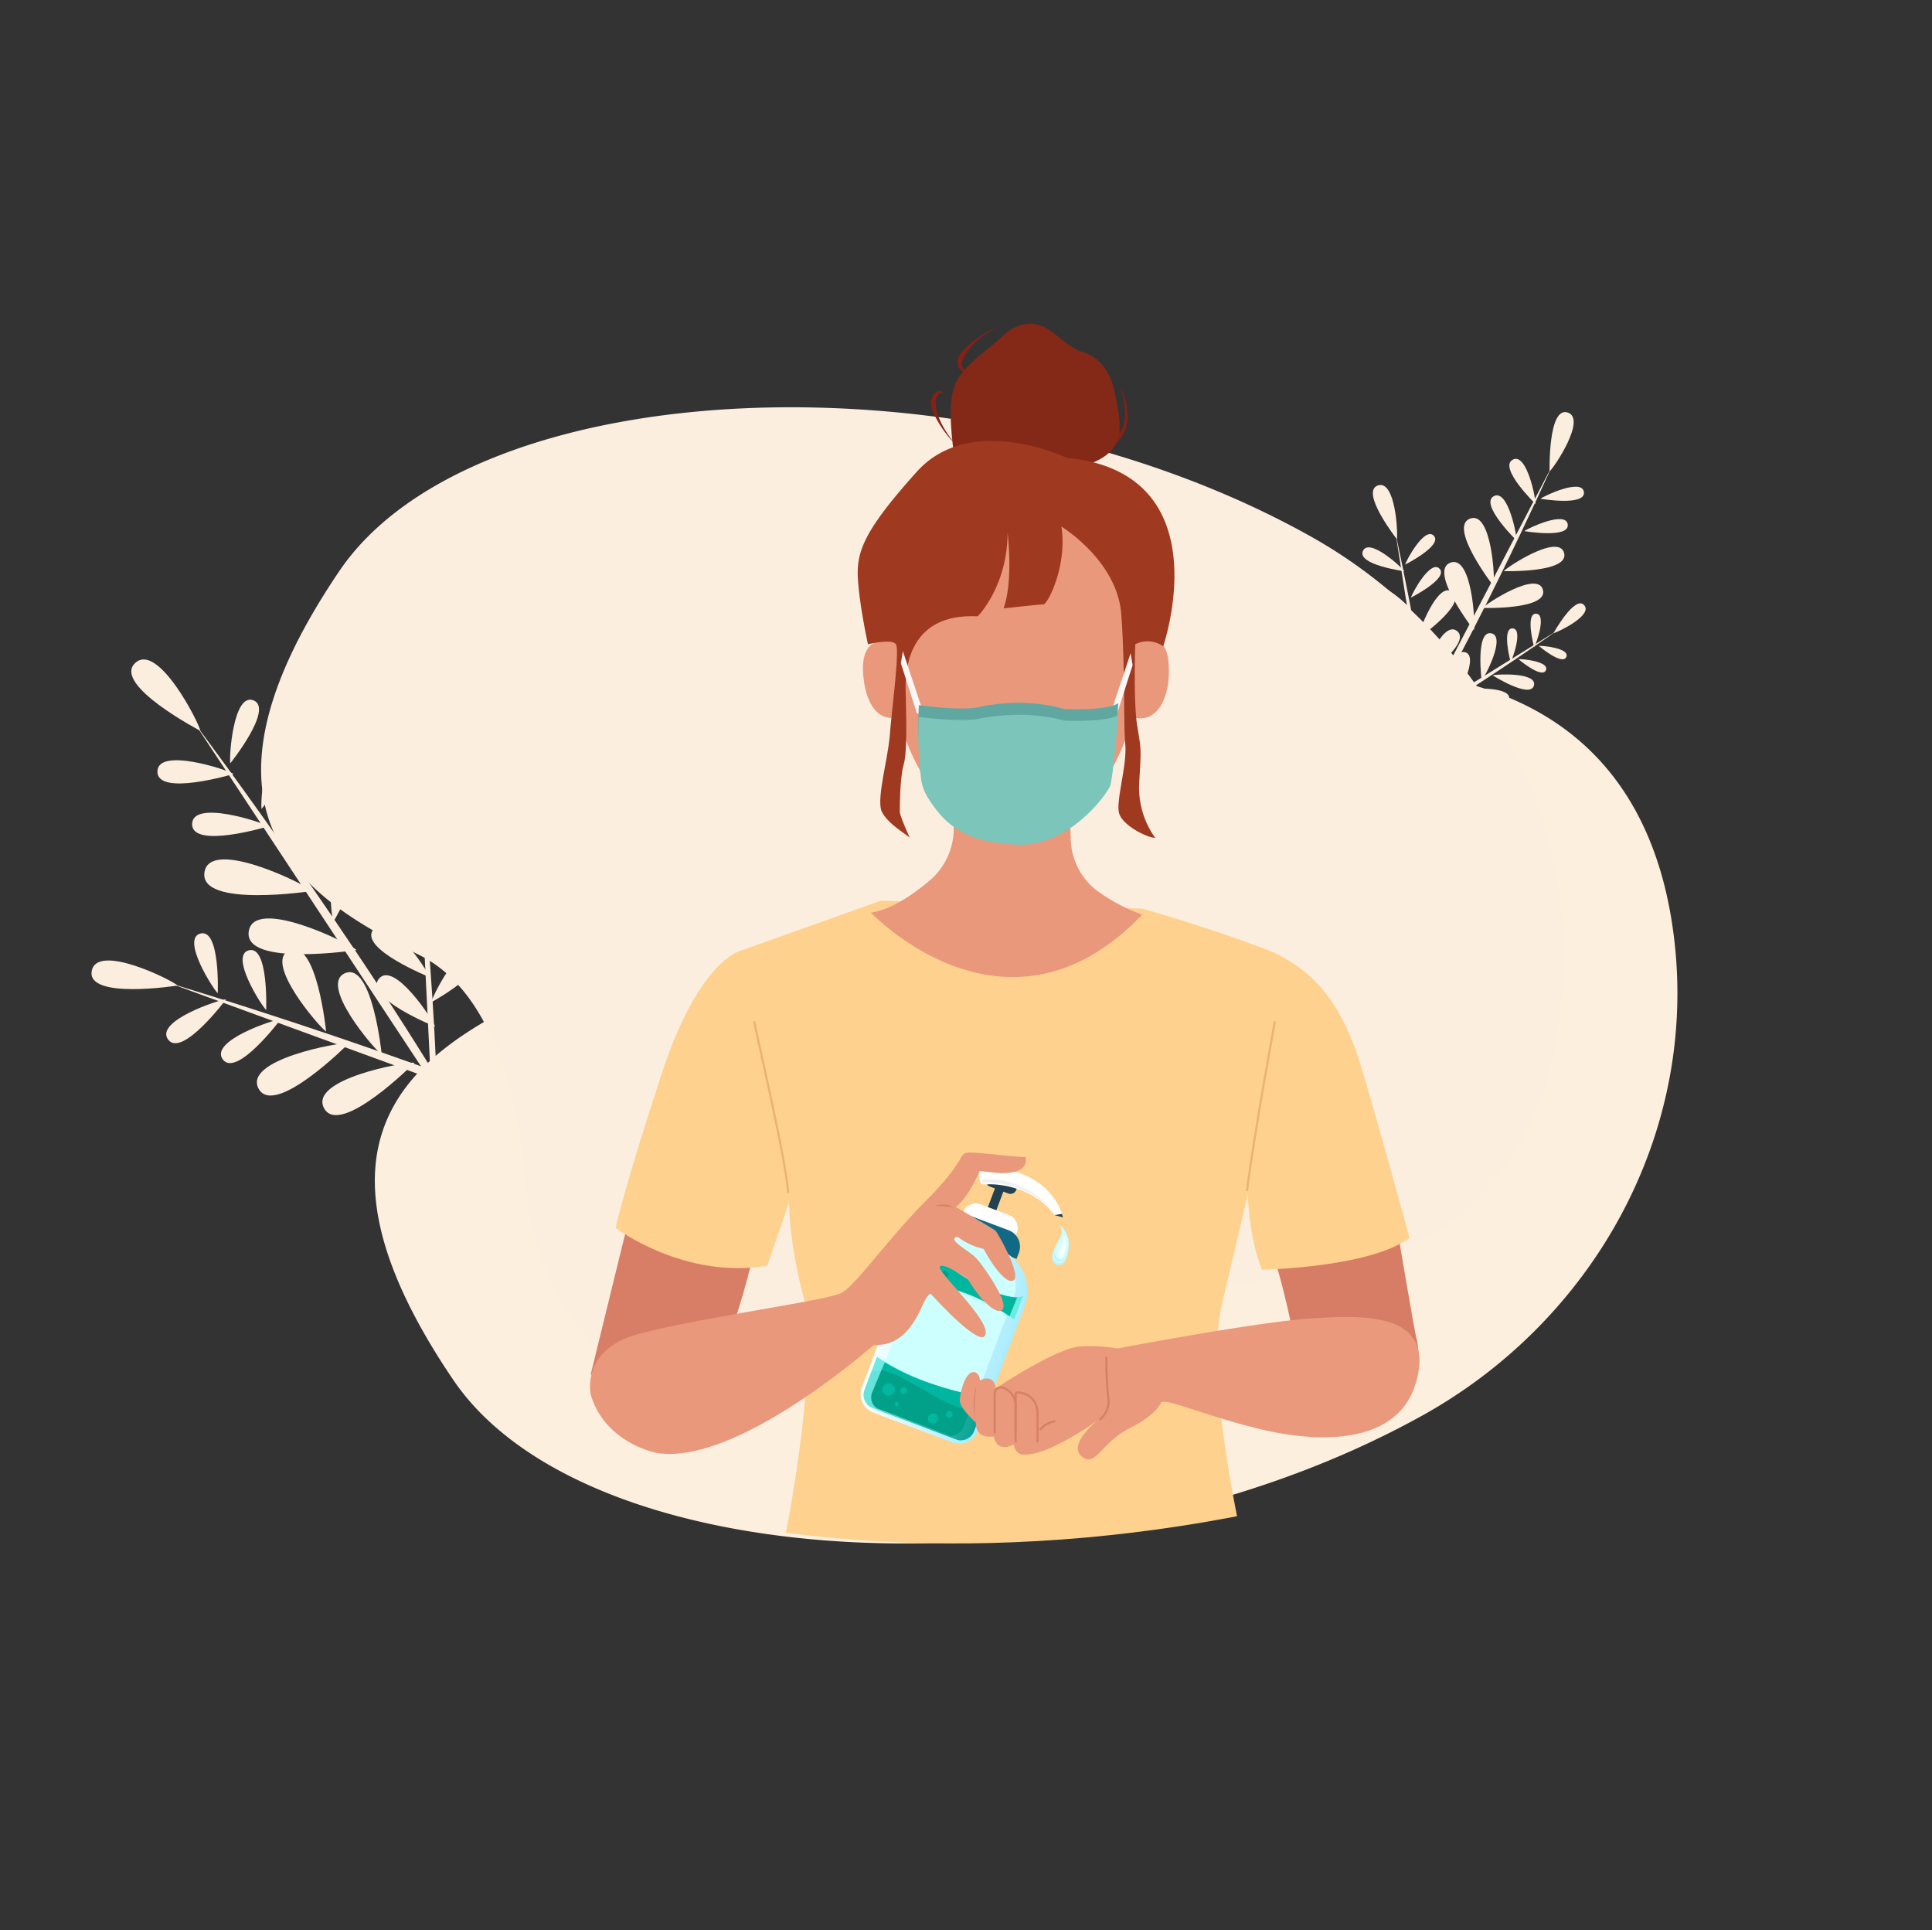 <svg xmlns="http://www.w3.org/2000/svg" xmlns:xlink="http://www.w3.org/1999/xlink" viewBox="0 0 911 910"><rect x="0" y="0" width="911" height="910" fill="#333333" stroke="none"/><defs><style>.cls-1,.cls-16,.cls-40,.cls-42{fill:none;}.cls-2{isolation:isolate;}.cls-3,.cls-6{mix-blend-mode:multiply;}.cls-4,.cls-6{fill:#fbeede;}.cls-5{fill:#fcefde;}.cls-7{clip-path:url(#clip-path);}.cls-8{fill:#d87e66;}.cls-9{fill:#d77d65;}.cls-10{fill:#00c68d;}.cls-11{fill:#d67e66;}.cls-12{fill:#872017;}.cls-13{fill:#842917;}.cls-14{fill:#9d3720;}.cls-15{fill:#fed18e;}.cls-16{stroke:#e9b472;}.cls-16,.cls-40,.cls-42{stroke-miterlimit:10;}.cls-17{fill:#224251;}.cls-18{fill:#fff;}.cls-19{fill:#106a85;}.cls-20{fill:#fffffd;}.cls-21{fill:#f1f1f1;}.cls-22{fill:url(#Degradado_sin_nombre_3);}.cls-23{fill:url(#Degradado_sin_nombre_14);}.cls-24{fill:#cdfffe;}.cls-25{fill:#6cebe2;}.cls-26{fill:#00b69f;}.cls-27{fill:url(#Degradado_sin_nombre_11);}.cls-28{fill:#00b6a0;}.cls-29{fill:url(#Degradado_sin_nombre_9);}.cls-30{fill:#01a189;}.cls-31{fill:#00a18c;}.cls-32{fill:#01b7a0;}.cls-33{fill:#fffeff;opacity:0.5;}.cls-34{fill:#bef3ff;}.cls-35{fill:#d2fcfb;}.cls-36{fill:#bbf5ff;}.cls-37{fill:#d4fefd;}.cls-38{fill:#f8ffff;}.cls-39{fill:#ea997c;}.cls-40,.cls-42{stroke:#d68065;}.cls-41{fill:#d68065;}.cls-42{stroke-linecap:round;}.cls-43{fill:#e9987b;}.cls-44{fill:#9f3920;}.cls-45{fill:#fff6f6;}.cls-46{fill:#60a7a1;}.cls-47{fill:#7cc5ba;}</style><clipPath id="clip-path"><path class="cls-1" d="M295.28,204.58a144.38,144.38,0,0,0-8.6,40.86c-2.59,35.62-14.14,117.82-65.56,143.53C154.8,422.13,66.38,471.86,171.38,626.6c83.51,123.07,390.74,137.77,599.19,21.87C875.67,590,939.48,476.06,926.28,356.54c-10-90.17-61.57-179.1-230.17-168.4a254.84,254.84,0,0,1-100.48-14,309.16,309.16,0,0,1-59.51-28.34C468.13,104,345.68,72,295.28,204.58Z"/></clipPath><linearGradient id="Degradado_sin_nombre_3" x1="513.93" y1="1265.48" x2="572.28" y2="1265.48" gradientTransform="translate(-96.27 -635.99)" gradientUnits="userSpaceOnUse"><stop offset="0" stop-color="#fff"/><stop offset="1" stop-color="#a8edfd"/></linearGradient><linearGradient id="Degradado_sin_nombre_14" x1="515.49" y1="1265.48" x2="570.72" y2="1265.48" gradientTransform="translate(-96.27 -635.99)" gradientUnits="userSpaceOnUse"><stop offset="0" stop-color="#eefefd"/><stop offset="1" stop-color="#aeedff"/></linearGradient><linearGradient id="Degradado_sin_nombre_11" x1="515.49" y1="1297.91" x2="570.72" y2="1297.91" gradientTransform="matrix(0.94, 0.35, -0.35, 0.94, 385.17, -746.23)" gradientUnits="userSpaceOnUse"><stop offset="0" stop-color="#6deae4"/><stop offset="1" stop-color="#00aaa1"/></linearGradient><linearGradient id="Degradado_sin_nombre_9" x1="515.52" y1="1300.86" x2="570.74" y2="1300.86" gradientTransform="matrix(0.94, 0.35, -0.35, 0.94, 385.17, -746.23)" gradientUnits="userSpaceOnUse"><stop offset="0" stop-color="#65e4db"/><stop offset="1" stop-color="#00988a"/></linearGradient></defs><title>Gel-antibacterial</title><g class="cls-2"><g id="_Que_es_" data-name="¿Que es?"><g class="cls-3"><path class="cls-4" d="M91.87,341.08S185.9,466.36,234,556.5"/><path class="cls-4" d="M94.49,344.56c-.74-4-20.19-42.18-30.83-31.91s30.83,31.91,30.83,31.91"/><path class="cls-4" d="M110.16,364.88c-2.77-1.9-36-12.86-35.93-1.05s35.93,1.05,35.93,1.05"/><path class="cls-4" d="M126.53,389.59c-2.77-1.9-36-12.86-35.93-1s35.93,1,35.93,1"/><path class="cls-4" d="M147.25,420.06c-3.57-3.25-48.59-25.48-50.86-8.68s50.86,8.68,50.86,8.68"/><path class="cls-4" d="M168.14,447.9c-3.56-3.25-48.59-25.48-50.86-8.68s50.86,8.68,50.86,8.68"/><path class="cls-4" d="M108.59,359.87c-.63-2.89,1.41-33.62,11-29.66s-11,29.66-11,29.66"/><path class="cls-4" d="M123.34,381.4c-.63-2.89,1.41-33.62,11-29.66s-11,29.66-11,29.66"/><path class="cls-4" d="M141.35,408.39c-1.47-4-4.72-48.08,9.74-44.37s-9.74,44.37-9.74,44.37"/><path class="cls-4" d="M157.16,434.64c-1.48-4-4.72-48.07,9.74-44.37s-9.74,44.37-9.74,44.37"/></g><g class="cls-3"><path class="cls-4" d="M79.89,463.49s139,41.44,224.39,82"/><path class="cls-4" d="M83.75,464.64C81,462,45.49,444.36,43.24,457.87s40.51,6.77,40.51,6.77"/><path class="cls-4" d="M106.61,471.13c-3.11.11-33.87,10.25-27.32,19s27.32-19,27.32-19"/><path class="cls-4" d="M132.4,480.5c-3.11.11-33.87,10.25-27.32,19s27.32-19,27.32-19"/><path class="cls-4" d="M164.6,491.77c-4.44-.46-50.19,7.8-42.63,21.55s42.63-21.55,42.63-21.55"/><path class="cls-4" d="M195.48,501c-4.44-.46-50.19,7.8-42.63,21.55S195.48,501,195.48,501"/><path class="cls-4" d="M102.68,468.26c-2.06-1.8-17.47-25.8-8.13-28.15s8.13,28.15,8.13,28.15"/><path class="cls-4" d="M125.51,476.16c-2.06-1.8-17.46-25.8-8.13-28.15s8.13,28.15,8.13,28.15"/><path class="cls-4" d="M153.78,486.32c-3.29-2.15-30-33.17-17.19-38.38s17.19,38.38,17.19,38.38"/><path class="cls-4" d="M180,497.16c-3.29-2.15-30-33.18-17.19-38.39S180,497.16,180,497.16"/></g><g class="cls-3"><path class="cls-4" d="M197.51,395.82s11.64,105,8.63,173.85"/><path class="cls-4" d="M197.84,398.74c.95-2.6,2.74-31.43-7-29.11s7,29.11,7,29.11"/><path class="cls-4" d="M200,415.92c-1-2.06-16.49-19.82-20.51-12.94S200,415.92,200,415.92"/><path class="cls-4" d="M201,435.88c-1-2.05-16.49-19.81-20.51-12.93S201,435.88,201,435.88"/><path class="cls-4" d="M202.58,460.69c-1-3.11-19.48-31.47-26.56-22.49s26.56,22.49,26.56,22.49"/><path class="cls-4" d="M205.17,484c-1-3.11-19.48-31.46-26.57-22.48S205.17,484,205.17,484"/><path class="cls-4" d="M200.78,412.47c.62-1.9,12.35-19,16.58-13.45s-16.58,13.45-16.58,13.45"/><path class="cls-4" d="M202,430c.62-1.89,12.35-19,16.58-13.44S202,430,202,430"/><path class="cls-4" d="M203.16,451.88c.51-2.82,13.75-29.54,20.88-22.43s-20.88,22.43-20.88,22.43"/><path class="cls-4" d="M203.34,472.55c.51-2.82,13.74-29.54,20.87-22.43s-20.87,22.43-20.87,22.43"/></g><g class="cls-3"><path class="cls-4" d="M731.85,219.62s-41.76,93.51-78,149.6"/><path class="cls-4" d="M730.69,222.21c2.07-1.7,17.7-24.93,8.45-27.75s-8.45,27.75-8.45,27.75"/><path class="cls-4" d="M724.05,237.63c.2-2.19-4.08-24.66-10.81-20.87s10.81,20.87,10.81,20.87"/><path class="cls-4" d="M715.12,254.83c.21-2.19-4.07-24.66-10.8-20.87s10.8,20.87,10.8,20.87"/><path class="cls-4" d="M704.28,276.34c.73-3.07-.86-35.86-11.18-31.82s11.18,31.82,11.18,31.82"/><path class="cls-4" d="M695,297.12c.73-3.07-.86-35.86-11.18-31.82S695,297.12,695,297.12"/><path class="cls-4" d="M726.41,235.14c1.45-1.28,19.67-9.87,20.46-3.12s-20.46,3.12-20.46,3.12"/><path class="cls-4" d="M718.79,250.4c1.45-1.28,19.67-9.86,20.46-3.11s-20.46,3.11-20.46,3.11"/><path class="cls-4" d="M709.08,269.26c1.81-2.1,26-17.95,28.46-8.51s-28.46,8.51-28.46,8.51"/><path class="cls-4" d="M699.09,286.63c1.81-2.1,26-17.95,28.46-8.51s-28.46,8.51-28.46,8.51"/></g><g class="cls-3"><path class="cls-4" d="M658.08,251.63s20.42,92.59,24.33,154.3"/><path class="cls-4" d="M658.65,254.2c.6-2.41-.56-28.31-9-25.31s9,25.31,9,25.31"/><path class="cls-4" d="M662.19,269.32c-1.05-1.74-16.61-16.1-19.53-9.58s19.53,9.58,19.53,9.58"/><path class="cls-4" d="M665,287c-1-1.74-16.61-16.1-19.53-9.58S665,287,665,287"/><path class="cls-4" d="M668.8,309c-1.14-2.68-20.39-26.21-25.85-17.52S668.8,309,668.8,309"/><path class="cls-4" d="M673.34,329.6c-1.14-2.69-20.39-26.21-25.85-17.53s25.85,17.53,25.85,17.53"/><path class="cls-4" d="M662.58,266.17c.38-1.75,9.2-18.17,13.51-13.58s-13.51,13.58-13.51,13.58"/><path class="cls-4" d="M665.32,281.73c.37-1.75,9.2-18.18,13.5-13.59s-13.5,13.59-13.5,13.59"/><path class="cls-4" d="M668.48,301.11c.19-2.56,9.44-27.67,16.48-22s-16.48,22-16.48,22"/><path class="cls-4" d="M670.61,319.54c.19-2.56,9.45-27.67,16.49-22s-16.49,22-16.49,22"/></g><g class="cls-3"><path class="cls-4" d="M734.1,297.38s-56.34,40-96.64,60.12"/><path class="cls-4" d="M732.53,298.49c1.79-.28,18.83-8.41,14.43-13.22s-14.43,13.22-14.43,13.22"/><path class="cls-4" d="M723.39,305.16c.87-1.2,6.09-15.72.88-15.83s-.88,15.83-.88,15.83"/><path class="cls-4" d="M712.3,312.09c.87-1.2,6.09-15.72.89-15.83s-.89,15.83-.89,15.83"/><path class="cls-4" d="M698.63,320.87c1.47-1.54,11.8-21.13,4.42-22.33s-4.42,22.33-4.42,22.33"/><path class="cls-4" d="M686.11,329.75c1.47-1.53,11.8-21.12,4.42-22.32s-4.42,22.32-4.42,22.32"/><path class="cls-4" d="M725.61,304.53c1.29-.25,14.81,1,12.95,5.21s-12.95-5.21-12.95-5.21"/><path class="cls-4" d="M716,310.78c1.28-.25,14.81,1,12.95,5.21S716,310.78,716,310.78"/><path class="cls-4" d="M703.84,318.4c1.78-.6,21.25-1.52,19.45,4.82s-19.45-4.82-19.45-4.82"/><path class="cls-4" d="M692.08,325.07c1.78-.61,21.25-1.52,19.45,4.81s-19.45-4.81-19.45-4.81"/></g><path class="cls-5" d="M308.24,328.6a110.19,110.19,0,0,0-6.56,31.17c-2,27.18-10.79,89.88-50,109.5-50.59,25.3-118,63.24-37.94,181.3,63.71,93.89,298.1,105.1,457.13,16.68C751,622.67,799.71,535.71,789.64,444.53c-7.59-68.8-47-136.64-175.6-128.48a194.39,194.39,0,0,1-76.66-10.67A235.71,235.71,0,0,1,492,283.76C440.11,251.83,346.69,227.46,308.24,328.6Z"/><path class="cls-6" d="M254.63,591.1a110,110,0,0,1-6.56-31.17c-2-27.18-10.79-89.89-50-109.5-50.6-25.3-118-63.25-38-181.3C223.81,175.24,458.21,164,617.24,252.45,697.42,297,746.1,384,736,475.17c-7.59,68.79-47,136.64-175.6,128.47a194.37,194.37,0,0,0-76.66,10.67,235.86,235.86,0,0,0-45.4,21.63C386.5,667.86,293.08,692.23,254.63,591.1Z"/><g class="cls-7"><path class="cls-8" d="M302.05,552.06,278.53,648l54.56,9.41s20.69-45.15,25.39-85.59Z"/><path class="cls-9" d="M657.59,571.82s9.4,56.43,10.34,59.25,8.57,48.88-39.35,18.28c-2.38-1.52-4.89-2.82-7.4-4.11-3.37-1.73-9.27-6.82-12.5-21.69-4.71-21.64-7.53-29.16-7.53-29.16Z"/><path class="cls-10" d="M458.37,627.23l-7-2.58,2.58-7a1.46,1.46,0,0,0-.87-1.88l-3.43-1.26a1.47,1.47,0,0,0-1.88.86l-2.58,7-7-2.58a1.47,1.47,0,0,0-1.88.86L435,624.1a1.47,1.47,0,0,0,.87,1.88l7,2.58-2.58,7a1.46,1.46,0,0,0,.86,1.88l3.44,1.26a1.45,1.45,0,0,0,1.87-.87l2.58-7,7,2.58a1.46,1.46,0,0,0,1.88-.87l1.26-3.43A1.46,1.46,0,0,0,458.37,627.23Z"/><path class="cls-11" d="M452.54,385.58s12.23,12.23,28.22,10.35,23.51-10.35,23.51-10.35S479.82,413.8,452.54,385.58Z"/><path class="cls-12" d="M470.41,154.2s-13,6.05-16.52,15.65a4.53,4.53,0,0,0-.06,3.16,2.57,2.57,0,0,0,2.47,1.88s-4.7,1.88-4.7-4.7C451.6,165.49,462.89,157,470.41,154.2Z"/><path class="cls-12" d="M451,209.8s-9.93-10.29-9.82-20.54a4.5,4.5,0,0,1,1.08-3,2.56,2.56,0,0,1,3-.88s-3.72-3.44-6.08,2.71C437.47,192.52,445,204.47,451,209.8Z"/><path class="cls-12" d="M528.26,182s6.58,19.75-2.83,23.51l-.94,4.71S537.66,203.58,528.26,182Z"/><path class="cls-13" d="M449.72,213.46c0-.94-3.76-23.52.94-32.92s16.93-16.93,21.63-21.64,14.11-10.34,24.46-1.88,12.22,8.47,15.05,9.41,11.28,4.7,14.1,19.75,5.65,26.34-13.16,32.92Z"/><path class="cls-14" d="M503.8,301.4c4.43-.89,12.21-3.44,18.6,2.57a3.14,3.14,0,0,0,3.62.61c1.06-.59,1.77-1.77.36-4.12-2.83-4.7-11.78-10.28-20.7-4.7C498.16,300.46,503.8,301.4,503.8,301.4Z"/><path class="cls-14" d="M454.59,301.4c-4.43-.89-12.21-3.44-18.6,2.57a3.14,3.14,0,0,1-3.62.61c-1.06-.59-1.76-1.77-.35-4.12,2.82-4.7,11.77-10.28,20.69-4.7C460.23,300.46,454.59,301.4,454.59,301.4Z"/><path class="cls-15" d="M415.39,424.62l-65.84,23.51s-19.75,3.76-37.63,58.32-21.63,72.42-21.63,72.42,32,24.45,71.48,17.87l10.35-30.1s-.57,16.26,6.59,44.21c1.36,5.32,3.81,10.4,3.51,15.52-4.46,75.71-13.86,104.87-28.91,178.24H605.38s-41.38-138.27-29.15-190l12.22-51.73s0,18.81,6.59,35.74c0,0,50.79-.94,69.6-15,0,0-22.57-82.77-26.34-91.23S626.08,458.48,596,447.19s-57.38-18.81-57.38-18.81Z"/><path class="cls-16" d="M355.66,481.52c0,1.88,15,64.9,16,80.89"/><path class="cls-16" d="M601.15,481.52S590.8,538,588,561.47"/><rect class="cls-17" x="464.78" y="553.35" width="15.25" height="7.93" rx="2.88" transform="translate(227.03 -130.84) rotate(20.66)"/><rect class="cls-17" x="467.34" y="559.92" width="4.25" height="11.05" transform="translate(229.7 -129.28) rotate(20.66)"/><path class="cls-18" d="M460.33,570H474.5a6.51,6.51,0,0,1,6.51,6.51V579a0,0,0,0,1,0,0H453.82a0,0,0,0,1,0,0v-2.45A6.51,6.51,0,0,1,460.33,570Z" transform="translate(232.77 -127.97) rotate(20.66)"/><path class="cls-19" d="M454.46,576.16h19.79a8.24,8.24,0,0,1,8.24,8.24v3.09a0,0,0,0,1,0,0H446.22a0,0,0,0,1,0,0V584.4A8.24,8.24,0,0,1,454.46,576.16Z" transform="translate(235.16 -126.42) rotate(20.66)"/><path class="cls-20" d="M462.06,551.08a16.17,16.17,0,0,0,.07,6,1.79,1.79,0,0,0,1.71,1.36c.52,0,1.24,0,2.23-.07,3.41-.23,20.95.63,31.17,14.48l3.91.87s-2-11.06-14.79-18.15a36.88,36.88,0,0,0-7.67-3.16c-3.9-1.14-11.6-3.19-15.12-2.8A1.71,1.71,0,0,0,462.06,551.08Z"/><path class="cls-17" d="M497.24,572.89c.63-.07,3.09-.64,3.52-.56l.47,1.61Z"/><path class="cls-21" d="M462.94,557.14a.82.82,0,0,1,.69-1.06c4.08-.45,20.17-1,34.17,16.11,0,0-12.92-15.7-34-14.48a.81.81,0,0,1-.84-.57Z"/><path class="cls-22" d="M438.86,583H454.8A21.21,21.21,0,0,1,476,604.17v62.57a9.28,9.28,0,0,1-9.28,9.28H426.93a9.28,9.28,0,0,1-9.28-9.28V604.17A21.21,21.21,0,0,1,438.86,583Z" transform="translate(250.85 -117.17) rotate(20.66)"/><path class="cls-23" d="M439.29,585.45h15.09a20.07,20.07,0,0,1,20.07,20.07v59.22a8.78,8.78,0,0,1-8.78,8.78H428a8.78,8.78,0,0,1-8.78-8.78V605.52a20.07,20.07,0,0,1,20.07-20.07Z" transform="translate(250.85 -117.17) rotate(20.66)"/><path class="cls-24" d="M440.43,585.4H453a16.68,16.68,0,0,1,16.68,16.68v64.11a7.3,7.3,0,0,1-7.3,7.3H431.05a7.3,7.3,0,0,1-7.3-7.3V602.07a16.68,16.68,0,0,1,16.68-16.68Z" transform="translate(250.82 -117.13) rotate(20.66)"/><path class="cls-25" d="M431.21,592.63s9-.54,19.55,6.78S476,613.48,482.4,611l-4.2,11.13a102.26,102.26,0,0,0-32.66-15.35C426,601.58,427.31,603,427.31,603Z"/><path class="cls-26" d="M434.65,592.74s7.59.64,17,7.29,21.89,11.74,28,11.61L476,620.57A90.1,90.1,0,0,0,446.8,607c-16.52-4.29-16.36-3.93-16.36-3.93Z"/><path class="cls-27" d="M413.48,639.65a118.24,118.24,0,0,0,26.34,12.85,134,134,0,0,0,25.51,6.21l-5.78,15.1a7.52,7.52,0,0,1-3,3.74,6.19,6.19,0,0,1-4.55.81l-40.9-15.29a6.4,6.4,0,0,1-3.64-5.28,7.44,7.44,0,0,1,.49-3.16Z"/><path class="cls-28" d="M417.19,642.26a107.37,107.37,0,0,0,21.92,10.12A164.33,164.33,0,0,0,460.16,658l-5.57,14.58a8.51,8.51,0,0,1-2.8,3.83,5.08,5.08,0,0,1-3.91,1L414,664.78a5.27,5.27,0,0,1-2.8-4.95c0-1.05-.34-2.41,0-3.42Z"/><path class="cls-29" d="M410.86,646.68s7.45-3,25.59,9.14S463,665,463,665l-3.46,9.16a6.87,6.87,0,0,1-7.85,4.78l-40.82-15.39a6.71,6.71,0,0,1-3.53-7.42Z"/><path class="cls-30" d="M415.57,646.08s5-.23,20.33,9.33c14.06,8.78,21.5,9.47,21.5,9.47l-2.66,7s-1.55,5.47-6.93,5L413.68,664s-3.81-1.84-2.66-7Z"/><circle class="cls-31" cx="439.5" cy="600.76" r="2.41"/><circle class="cls-32" cx="419.01" cy="655.1" r="2.97"/><circle class="cls-32" cx="439.91" cy="668.73" r="2.41"/><circle class="cls-32" cx="426.07" cy="655.64" r="1.56"/><circle class="cls-32" cx="447.6" cy="666.79" r="1.56"/><circle class="cls-32" cx="422.78" cy="661.97" r="0.99"/><circle class="cls-31" cx="445.5" cy="600.91" r="1.84"/><circle class="cls-31" cx="470.9" cy="613.82" r="1.84"/><ellipse class="cls-33" cx="444.55" cy="587.38" rx="6.43" ry="3.65" transform="translate(-110.41 102.96) rotate(-11.76)"/><path class="cls-34" d="M499.84,577.43a6.72,6.72,0,0,1-.3,6.57c-2.05,3.67-4.49,8.56-3.08,10.67s5,3.91,6.94-3.13S502.78,580.36,499.84,577.43Z"/><path class="cls-35" d="M500,578a6.17,6.17,0,0,1-.29,6c-1.87,3.37-4.09,7.84-2.82,9.77s4.52,3.56,6.29-2.88S502.68,580.64,500,578Z"/><path class="cls-36" d="M500.26,578.33a5.86,5.86,0,0,1-.3,5.59c-1.73,3.16-3.79,7.34-2.65,9.13s4.1,3.29,5.76-2.73S502.66,580.79,500.26,578.33Z"/><path class="cls-37" d="M500.49,578.7a5.39,5.39,0,0,1-.26,5.2c-1.62,2.93-3.55,6.82-2.46,8.49s3.88,3.08,5.42-2.52S502.77,581,500.49,578.7Z"/><path class="cls-38" d="M501.53,582.38a5.63,5.63,0,0,1-.54,3.78c-1,2.24-2.3,5.2-1.89,6.31s1.68,1.92,2.89-2.24S502.48,583.86,501.53,582.38Z"/><path class="cls-39" d="M509,634.83a71.32,71.32,0,0,1,17.88.94s63.95-12.22,90.29-14.1,59.26-2.83,50.79,29.15S619,680,592.69,673.4s-42.33-14.11-45.15-12.23c0,0-1.88,5.64-15,12.23s-16,18.81-22.57,13.17,7.52-16.93,7.52-16.93-24.46,17.87-35.74,16c0,0-2.82,0-3.76-4.7,0,0-7.53,4.7-9.41-3.76,0,0-8.47,1.88-8.47-6.58,0,0-7.52-6.59-7.52-10.35s2.82-15.05,7.52-13.17a4.07,4.07,0,0,1,1.89,3.76s6.58-3.76,7.52,3.77C469.47,654.59,497.69,635.77,509,634.83Z"/><path class="cls-40" d="M478.88,680V657.4a.93.93,0,0,1,.93-.93,9.41,9.41,0,0,1,9.41,9.41V680"/><path class="cls-40" d="M469,675.75V657.54c0-2.89,2.16-4.2,4.8-2.95a8.82,8.82,0,0,1,5.08,7.94v13.22"/><path class="cls-41" d="M460.4,653.59a74.14,74.14,0,0,0-.67,16.09S458.08,660.37,460.4,653.59Z"/><path class="cls-42" d="M490.63,673.87s1.88-2.82,6.59-3.76"/><path class="cls-42" d="M521.67,640s0,12.22.94,18.81a11.62,11.62,0,0,1-3.76,10.34"/><path class="cls-43" d="M278.53,657.41s-4.7-20.69,21.64-28.22,90.29-16,96.88-19.75,22.57-26.34,39.5-43.27,16-21.63,18.81-22.57,21.64,1.88,28.22,1.88c0,0,2.82,8.46-13.17,7.52l-8.46-.94S456.3,565.23,450.66,569c0,0,17.87,10.35,18.81,11.29s15,25.4,6.58,23.52c0,0-4.7-.95-12.22-15a32.51,32.51,0,0,1-12.23-5.65s-4.7,0,1.88,4.71,6.58,4.7,9.41,8.46,16,22.57,7.52,21.63c0,0-5.64-.94-14.11-15,0,0-12.22-8.46-13.17-5.64s27.28,28.22,20.7,32.92c0,0-2.82,3.76-24.46-19.75,0,0-.94-2.82-4.7,5.64s-10.35,18.81-22.57,17.87c0,0-65.84,58.32-103.47,50.79C308.63,684.68,285.12,680,278.53,657.41Z"/><path class="cls-8" d="M440.78,568.52s6.59,0,8.47.94C449.25,569.46,447.37,566.64,440.78,568.52Z"/><path class="cls-43" d="M450.19,376.65l-.51,15.14a32,32,0,0,1-11.37,23.39c-7.67,6.46-18.2,13.81-27.63,15.08,0,0,64,67.72,127.92.94a84.17,84.17,0,0,1-21.49-11.39,31.59,31.59,0,0,1-12.22-24.08l-.62-18.61Z"/><path class="cls-43" d="M423.85,338.08c8.32,32.15,25.45,46,38.12,52a40.11,40.11,0,0,0,31.93.83c31.55-12.64,40-52.8,40-52.8l.55.15c12.78,3.16,18.23-12.59,16.38-27.42-1.88-15.05-16-7.53-16-7.53,0-11.28-9.41-75.24-63-70.54s-54.55,69.6-54.55,69.6-14.11-2.82-9.41,21.63c0,0,2.82,16.93,15.05,14.11Z"/><path class="cls-44" d="M502.86,215.81s-45.15-21.63-70.54,6.58-28.69,38.1-27.75,51.26,4.7,30.1,4.7,30.1,11.29-2.82,13.17,0-1.88,30.1-2.82,42.33-6.58,31-3.76,36.68S427.14,393.11,429,395c0,0-4.71-10.35-4.71-12.23s0-16,1.88-22.57.94-28.22.94-32S423.38,288.7,461,290.58c0,0,14.1-14.1,14.1-39.5,0,0,2.83,22.57-1.88,35.74,0,0,16.93-1.88,18.81-1.88s11.29-17.87,8.47-36.68c0,0,26.34,16,28.22,41.38s.94,50.79,1.88,61.14-4.71,27.28-2.82,32.92S541,395,544.72,395a40.52,40.52,0,0,1-7.53-26.34c.94-16,.94-15-.94-26.33s-.94-38.57-.94-38.57a12.71,12.71,0,0,1,13.17.94S576.7,222.86,502.86,215.81Z"/><path class="cls-45" d="M424.79,312.69l7.53,23.51s3.76,1.88,2.82-.94L425.73,307Z"/><path class="cls-45" d="M534.05,313.63l-7.52,23.51s-3.77,1.88-2.83-.94L533.11,308Z"/><path class="cls-46" d="M433.26,332.44s19.75,2.82,28.22.94,24.45-3.76,40.44.94c0,0,19.75.94,25.4-2.82,0,0-2.36,30.57-3.77,35.74-1,3.63-19.28,31.51-44.2,30.1-23.44-1.33-33.19-8.95-41.91-24a24.38,24.38,0,0,1-3.07-9A190.46,190.46,0,0,1,433.26,332.44Z"/><path class="cls-47" d="M433.26,338s19.75,2.61,28.22.87,24.45-3.49,40.44.87c0,0,19.75.87,25.4-2.62,0,0-2.36,28.37-3.77,33.17-1,3.37-19.28,29.24-44.2,27.93-23.44-1.23-33.19-8.3-41.91-22.3a21.53,21.53,0,0,1-3.07-8.35A164.08,164.08,0,0,1,433.26,338Z"/></g></g></g></svg>